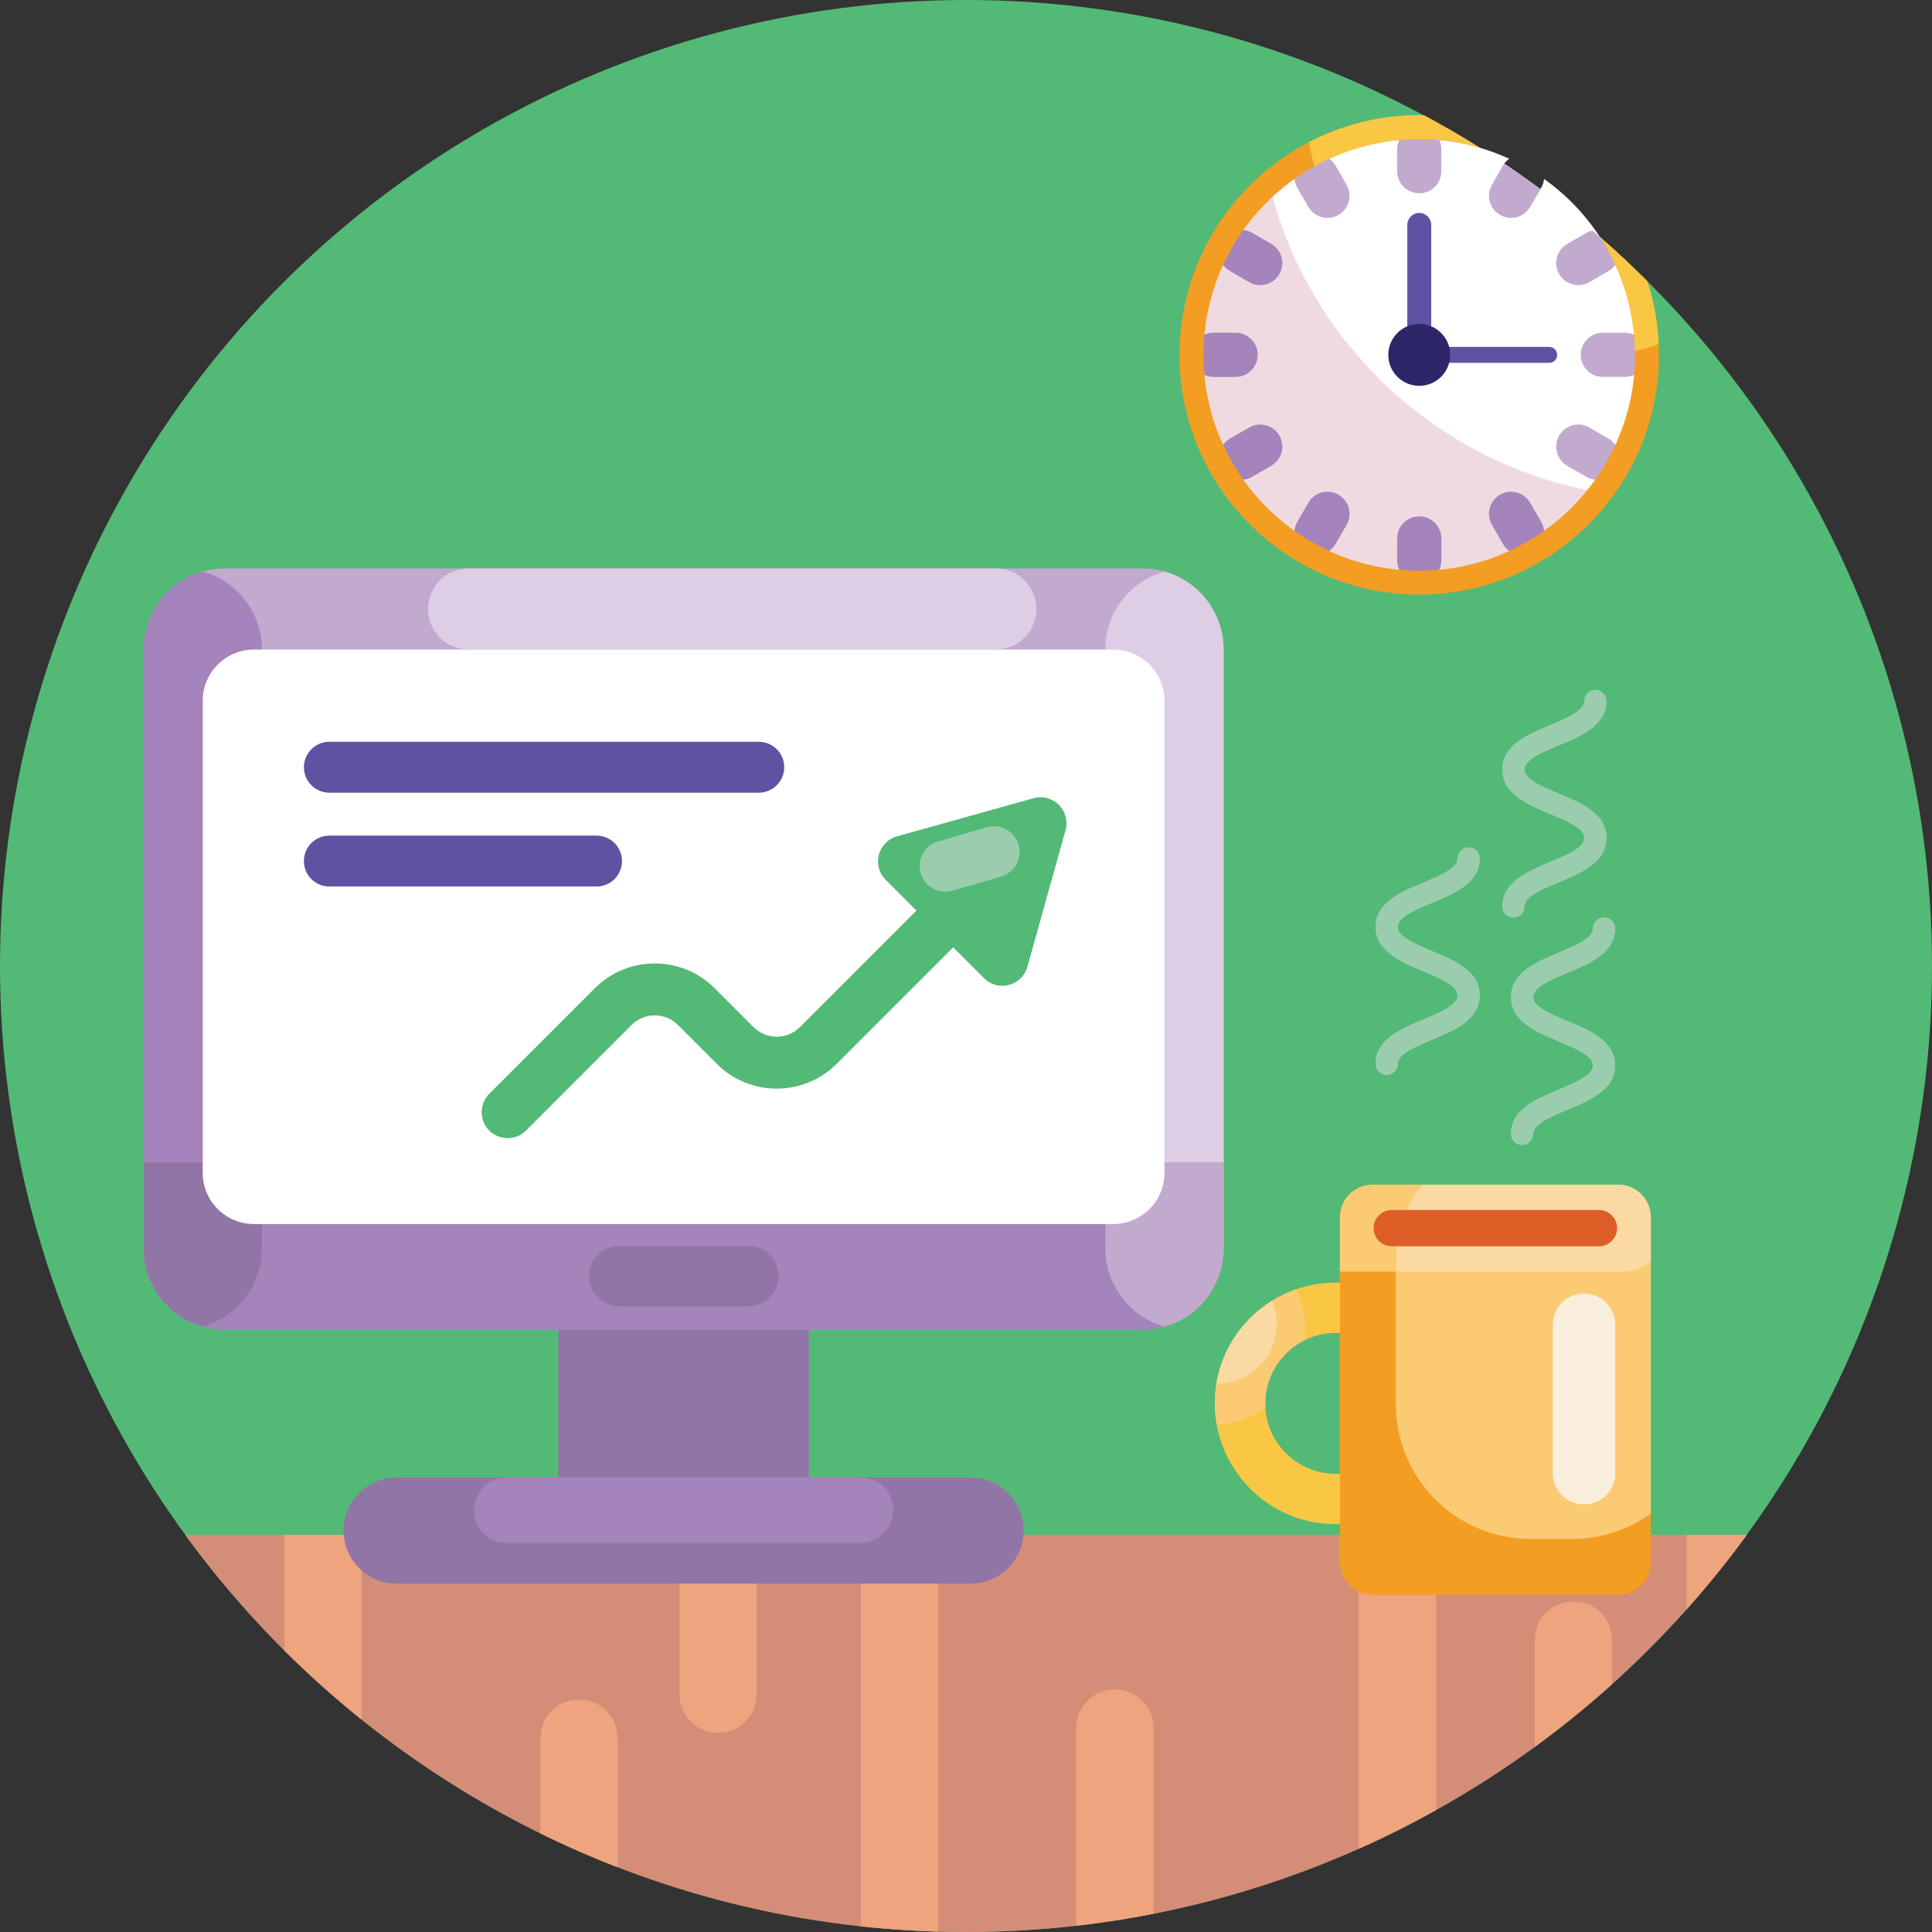 <svg id="Icons" enable-background="new 0 0 512 512" height="512" viewBox="0 0 512 512" width="512" xmlns="http://www.w3.org/2000/svg"><rect x="0" y="0" width="512" height="512" fill="#333333" stroke="none"/><g><circle cx="256" cy="256" fill="#53b976" r="256"/><g><g><path d="m462.93 406.75c-46.56 63.8-121.91 105.25-206.93 105.25s-160.37-41.45-206.93-105.25z" fill="#d48d77"/><g fill="#eea47d"><path d="m380.58 406.75v72.95c-6.668 3.708-13.507 7.145-20.48 10.25v-83.2z"/><path d="m462.92 406.75c-4.978 6.838-10.303 13.422-15.94 19.73v-19.73z"/><path d="m200.532 406.75v42.24c0 5.66-4.59 10.25-10.25 10.25-5.65 0-10.24-4.59-10.24-10.25v-42.24z"/><path d="m305.71 457.94v49.23c-6.74 1.33-13.57 2.39-20.49 3.17v-52.4c0-5.65 4.59-10.24 10.24-10.24 5.656.004 10.249 4.576 10.25 10.24z"/><path d="m427.21 434.63v11.68c-6.53 5.9-13.37 11.45-20.49 16.63v-28.31c.528-13.576 19.964-13.571 20.49 0z"/><path d="m248.63 406.75v105.14c-6.849-.186-13.674-.653-20.48-1.39v-103.75z"/><path d="m163.68 460.62v34.23c-6.98-2.7-13.81-5.7-20.48-8.98v-25.25c.518-13.58 19.966-13.573 20.48 0z"/><path d="m95.83 407.27v48.44c-7.145-5.736-13.984-11.856-20.48-18.32v-30.12c0-.17 0-.35.01-.52h20.46c.01.18.01.35.01.52z"/></g></g><g><g fill="#9acdae"><path d="m367.48 284.897c-1.639 0-2.967-1.329-2.967-2.967 0-6.51 6.741-9.323 12.69-11.805 4.444-1.855 9.04-3.772 9.04-6.328 0-2.56-4.596-4.479-9.041-6.335-5.947-2.483-12.688-5.298-12.688-11.811s6.741-9.328 12.689-11.811c4.444-1.856 9.041-3.775 9.041-6.334 0-1.639 1.329-2.967 2.967-2.967 1.639 0 2.967 1.329 2.967 2.967 0 6.513-6.741 9.328-12.689 11.811-4.444 1.856-9.041 3.775-9.041 6.334s4.596 4.478 9.041 6.334c5.947 2.483 12.689 5.298 12.689 11.812 0 6.51-6.741 9.323-12.689 11.804-4.445 1.854-9.041 3.772-9.041 6.328-.001 1.64-1.329 2.968-2.968 2.968z"/><path d="m401.068 243.171c-1.639 0-2.967-1.329-2.967-2.967 0-6.51 6.741-9.323 12.69-11.805 4.444-1.855 9.04-3.772 9.04-6.328 0-2.56-4.596-4.479-9.041-6.335-5.947-2.483-12.688-5.298-12.688-11.811 0-6.512 6.741-9.328 12.688-11.811 4.445-1.856 9.041-3.775 9.041-6.335 0-1.639 1.329-2.967 2.967-2.967s2.967 1.329 2.967 2.967c0 6.513-6.741 9.328-12.689 11.812-4.445 1.856-9.041 3.775-9.041 6.334s4.596 4.478 9.041 6.334c5.947 2.483 12.689 5.298 12.689 11.812 0 6.51-6.741 9.323-12.689 11.804-4.445 1.855-9.041 3.772-9.041 6.329.001 1.638-1.328 2.967-2.967 2.967z"/><path d="m403.358 303.455c-1.639 0-2.967-1.329-2.967-2.967 0-6.51 6.741-9.323 12.69-11.805 4.444-1.854 9.04-3.772 9.04-6.328 0-2.56-4.596-4.479-9.041-6.335-5.947-2.483-12.688-5.298-12.688-11.811s6.741-9.328 12.689-11.811c4.444-1.856 9.041-3.775 9.041-6.334 0-1.639 1.329-2.967 2.967-2.967s2.967 1.329 2.967 2.967c0 6.513-6.741 9.328-12.689 11.811-4.444 1.856-9.041 3.775-9.041 6.334s4.596 4.478 9.041 6.334c5.947 2.483 12.689 5.298 12.689 11.812 0 6.51-6.741 9.323-12.689 11.804-4.445 1.854-9.041 3.772-9.041 6.328-.001 1.639-1.33 2.968-2.968 2.968z"/></g><g><g><path d="m335.291 371.915c0 .356.015.727.045 1.083.549 9.777 8.694 17.566 18.604 17.566h7.077v13.352h-7.077c-15.711 0-28.812-11.379-31.482-26.319-.341-1.84-.519-3.739-.519-5.682 0-13.99 9.006-25.889 21.527-30.236 3.279-1.142 6.81-1.766 10.474-1.766h7.077v13.352h-7.077c-2.938 0-5.697.682-8.175 1.884-6.186 3.043-10.474 9.407-10.474 16.766z" fill="#f9c744"/><path d="m345.914 352.51c0 .89-.045 1.78-.148 2.641-6.187 3.041-10.474 9.406-10.474 16.765 0 .356.015.727.045 1.083-3.679 2.626-8.1 4.288-12.878 4.599-.341-1.84-.519-3.739-.519-5.682 0-1.766.149-3.516.43-5.207 1.513-9.302 7.077-17.269 14.821-22.046 1.958-1.217 4.065-2.211 6.276-2.982 1.572 3.277 2.447 6.956 2.447 10.829z" fill="#fbcb74"/><path d="m338.377 350.744c0 8.827-7.151 15.964-15.964 15.964h-.045c1.513-9.302 7.077-17.269 14.821-22.046.758 1.884 1.188 3.931 1.188 6.082z" fill="#fbd9a3"/></g><g><path d="m437.482 322.6v91.42c0 4.777-3.872 8.649-8.65 8.649h-65.101c-4.777 0-8.649-3.872-8.649-8.649v-91.42c0-4.777 3.872-8.649 8.649-8.649h65.101c4.778 0 8.65 3.872 8.65 8.649z" fill="#f39e22"/><path d="m437.482 322.6v78.498c-5.875 4.243-13.071 6.736-20.874 6.736h-10.979c-19.717 0-35.71-15.993-35.71-35.71v-37.298c0-7.789 2.507-14.999 6.736-20.874h52.178c4.777-.001 8.649 3.871 8.649 8.648z" fill="#fbcb74"/><path d="m437.482 322.6v11.706c-1.988 1.662-4.555 2.67-7.373 2.67h-60.19v-2.151c0-7.789 2.507-14.999 6.736-20.874h52.178c4.777 0 8.649 3.872 8.649 8.649z" fill="#fbd9a3"/><path d="m376.655 313.951c-4.228 5.875-6.736 13.085-6.736 20.874v2.151h-14.836v-14.376c0-4.777 3.872-8.649 8.649-8.649z" fill="#fbcb74"/><path d="m423.741 320.662h-54.913c-2.654 0-4.805 2.151-4.805 4.805s2.151 4.805 4.805 4.805h54.913c2.654 0 4.805-2.151 4.805-4.805-.001-2.654-2.152-4.805-4.805-4.805z" fill="#dd5e26"/><path d="m419.786 398.681c4.566 0 8.268-3.702 8.268-8.268v-39.353c0-4.566-3.702-8.268-8.268-8.268s-8.268 3.702-8.268 8.268v39.353c0 4.566 3.702 8.268 8.268 8.268z" fill="#faefdc"/></g></g></g><g id="Clock_4_"><path d="m431.2 69.34c-2.34-2.2-4.73-4.35-7.15-6.46l-.01-.01c-5.11-4.45-10.38-8.69-15.83-12.72-3.14-2.33-6.33-4.58-9.58-6.76-2.16-1.45-4.34-2.87-6.55-4.26-2.7-1.7-5.45-3.36-8.22-4.95-2.53-.32-5.12-.49-7.74-.49-15.24 0-29.17 5.65-39.79 14.96-12.6 11.07-20.57 27.31-20.57 45.4 0 33.33 27.03 60.36 60.36 60.36 19.63 0 37.08-9.37 48.08-23.89 7.71-10.13 12.27-22.78 12.27-36.47 0-8.81-1.88-17.17-5.27-24.71z" fill="#f0dae2"/><path d="m436.47 94.05c0 13.69-4.56 26.34-12.27 36.47-43.18-7.19-77.75-39.77-87.87-81.87 3.42-2.99 7.17-5.6 11.21-7.77 8.5-4.59 18.24-7.19 28.58-7.19 2.62 0 5.21.17 7.74.49 2.77 1.59 5.52 3.25 8.22 4.95 2.72.79 5.35 1.77 7.88 2.95-.5.35-.95.79-1.33 1.31 3.25 2.18 6.44 4.43 9.58 6.76l.22-.37c.43-.75.68-1.55.76-2.36 5.87 4.17 10.92 9.42 14.86 15.46 2.42 2.11 4.81 4.26 7.15 6.46 3.15 7.02 5 14.75 5.24 22.88.02.61.03 1.22.03 1.83z" fill="#fff"/><g><path d="m376.117 97.216c-1.75 0-3.17-1.419-3.17-3.17v-34.441c0-1.751 1.419-3.17 3.17-3.17s3.17 1.419 3.17 3.17v34.442c-.001 1.75-1.42 3.169-3.17 3.169z" fill="#6052a3"/><path d="m410.558 96.16h-34.441c-1.167 0-2.113-.946-2.113-2.113s.946-2.113 2.113-2.113h34.441c1.167 0 2.113.946 2.113 2.113s-.946 2.113-2.113 2.113z" fill="#6052a3"/><circle cx="376.116" cy="94.046" fill="#2d2667" r="8.203"/></g><g><g><g><path d="m376.116 33.691c-3.235 0-5.858 2.623-5.858 5.858v5.817c0 3.235 2.623 5.858 5.858 5.858s5.858-2.623 5.858-5.858v-5.817c0-3.236-2.622-5.858-5.858-5.858z" fill="#c2aacf"/></g><g><path d="m376.116 136.839c-3.235 0-5.858 2.623-5.858 5.858v5.817c0 3.235 2.623 5.858 5.858 5.858s5.858-2.623 5.858-5.858v-5.817c0-3.235-2.622-5.858-5.858-5.858z" fill="#a583bb"/></g></g><g><g><path d="m345.946 41.775c-2.802 1.618-3.762 5.2-2.144 8.002l2.909 5.038c1.618 2.802 5.2 3.762 8.002 2.144s3.762-5.2 2.144-8.002l-2.909-5.038c-1.618-2.802-5.2-3.762-8.002-2.144z" fill="#c2aacf"/></g><g><path d="m397.52 131.104c-2.802 1.618-3.762 5.2-2.144 8.002l2.909 5.038c1.618 2.802 5.2 3.762 8.002 2.144s3.762-5.2 2.144-8.002l-2.909-5.038c-1.617-2.801-5.2-3.761-8.002-2.144z" fill="#a583bb"/></g></g><g><g><path d="m323.86 63.861c-1.618 2.802-.658 6.385 2.144 8.002l5.038 2.909c2.802 1.618 6.385.658 8.002-2.144 1.618-2.802.658-6.385-2.144-8.002l-5.038-2.909c-2.802-1.618-6.385-.658-8.002 2.144z" fill="#a583bb"/></g><g><path d="m413.189 115.436c-1.618 2.802-.658 6.385 2.144 8.002l5.038 2.909c2.802 1.618 6.385.658 8.002-2.144 1.618-2.802.658-6.385-2.144-8.002l-5.038-2.909c-2.802-1.618-6.384-.658-8.002 2.144z" fill="#c2aacf"/></g></g><g><g><path d="m315.775 94.032c0 3.235 2.623 5.858 5.858 5.858h5.817c3.235 0 5.858-2.623 5.858-5.858s-2.623-5.858-5.858-5.858h-5.817c-3.235 0-5.858 2.622-5.858 5.858z" fill="#a583bb"/></g><g><path d="m418.924 94.032c0 3.235 2.623 5.858 5.858 5.858h5.817c3.235 0 5.858-2.623 5.858-5.858s-2.623-5.858-5.858-5.858h-5.817c-3.235 0-5.858 2.622-5.858 5.858z" fill="#c2aacf"/></g></g><g><g><path d="m323.859 124.202c1.618 2.802 5.2 3.762 8.002 2.144l5.038-2.909c2.802-1.618 3.762-5.2 2.144-8.002s-5.2-3.762-8.002-2.144l-5.038 2.909c-2.801 1.618-3.761 5.2-2.144 8.002z" fill="#a583bb"/></g><g><path d="m429.12 67.43c-.19 1.79-1.21 3.46-2.89 4.43l-5.04 2.91c-2.8 1.62-6.38.66-8-2.14s-.66-6.39 2.14-8l5.04-2.91c.51-.29 1.04-.5 1.59-.63.7.58 1.39 1.18 2.08 1.78l.01.01c1.71 1.49 3.4 3 5.07 4.55z" fill="#c2aacf"/></g></g><g><g><path d="m345.946 146.289c2.802 1.618 6.385.658 8.002-2.144l2.909-5.038c1.618-2.802.658-6.385-2.144-8.002-2.802-1.618-6.385-.658-8.002 2.144l-2.909 5.038c-1.618 2.801-.658 6.384 2.144 8.002z" fill="#a583bb"/></g><g><path d="m408.21 50.15-2.69 4.67c-1.62 2.8-5.2 3.76-8 2.14s-3.76-5.2-2.14-8l2.9-5.04c.11-.19.22-.36.35-.53 3.25 2.18 6.44 4.43 9.58 6.76z" fill="#c2aacf"/></g></g></g><g><path d="m439.57 91.18c-.26-5.78-1.29-11.36-3-16.65-1.76-1.75-3.55-3.48-5.37-5.19-2.34-2.2-4.73-4.35-7.15-6.46 5.68 8.72 9.06 19.08 9.24 30.21.01.32.01.64.01.96 0 31.53-25.65 57.19-57.18 57.19-31.54 0-57.19-25.66-57.19-57.19 0-21.46 11.88-40.21 29.42-49.98 8.23-4.6 17.7-7.21 27.77-7.21 5.54 0 10.89.79 15.96 2.27-2.7-1.7-5.45-3.36-8.22-4.95-2.15-1.25-4.32-2.47-6.52-3.64h-.01c-.4-.02-.8-.02-1.21-.02-10.54 0-20.49 2.58-29.25 7.15-20.35 10.59-34.28 31.89-34.28 56.38 0 35.02 28.5 63.52 63.53 63.52 35.02 0 63.52-28.5 63.52-63.52 0-.96-.02-1.92-.07-2.87z" fill="#f39e22"/><g fill="#f9c744"><path d="m383.86 34.18c2.77 1.59 5.52 3.25 8.22 4.95-5.07-1.48-10.42-2.27-15.96-2.27-10.07 0-19.54 2.61-27.77 7.21-.3-1.06-.57-2.12-.81-3.19-.26-1.06-.48-2.13-.67-3.21 8.76-4.57 18.71-7.15 29.25-7.15.41 0 .82 0 1.22.02 2.2 1.17 4.37 2.39 6.52 3.64z"/><path d="m439.57 91.18c-1.03.37-2.08.71-3.13 1.04-1.04.31-2.09.6-3.15.87-.18-11.13-3.56-21.49-9.24-30.21 2.42 2.11 4.81 4.26 7.15 6.46 1.82 1.71 3.61 3.44 5.37 5.19 1.71 5.29 2.74 10.87 3 16.65z"/></g></g></g><g><g><path d="m201.385 325.159h-40.449c-7.162 0-12.967 5.806-12.967 12.967v53.416h66.383v-53.416c0-7.161-5.805-12.967-12.967-12.967z" fill="#9175a7"/><path d="m257.213 391.543h-152.104c-7.767 0-14.063 6.296-14.063 14.063s6.296 14.063 14.063 14.063h152.104c7.767 0 14.063-6.296 14.063-14.063s-6.296-14.063-14.063-14.063z" fill="#9175a7"/><path d="m228.053 391.543h-93.784c-4.789 0-8.671 3.882-8.671 8.671s3.882 8.671 8.671 8.671h93.784c4.789 0 8.671-3.882 8.671-8.671s-3.882-8.671-8.671-8.671z" fill="#a583bb"/><path d="m324.273 172.143v158.684c0 4.327-1.286 8.371-3.508 11.752-2.787 4.327-7.084 7.552-12.161 8.965-1.852.536-3.83.819-5.827.819h-243.231c-2.037 0-3.976-.283-5.827-.819-5.077-1.413-9.374-4.639-12.161-8.965-2.222-3.381-3.508-7.426-3.508-11.752v-158.684c0-1.998.282-3.976.809-5.827 2.007-7.182 7.65-12.853 14.861-14.861 1.852-.526 3.83-.809 5.827-.809h243.23c2.037 0 3.976.283 5.827.809 7.182 2.007 12.853 7.65 14.861 14.861.525 1.851.808 3.829.808 5.827z" fill="#c2aacf"/><path d="m69.398 172.143v158.684c0 4.327-1.286 8.371-3.518 11.752-2.787 4.327-7.084 7.552-12.161 8.965-5.077-1.413-9.374-4.639-12.161-8.965-2.222-3.381-3.508-7.426-3.508-11.752v-158.684c0-9.842 6.607-18.145 15.669-20.688 9.062 2.543 15.679 10.846 15.679 20.688z" fill="#a583bb"/><path d="m324.273 172.143v158.684c0 4.327-1.286 8.371-3.508 11.752-2.787 4.327-7.084 7.552-12.161 8.965-5.077-1.413-9.375-4.639-12.161-8.965-2.232-3.381-3.518-7.426-3.518-11.752v-158.684c0-9.871 6.646-18.174 15.679-20.688 9.023 2.514 15.669 10.816 15.669 20.688z" fill="#decee5"/><path d="m324.273 308.005v22.822c0 4.327-1.286 8.371-3.508 11.752-2.787 4.327-7.084 7.552-12.161 8.965-1.852.536-3.83.819-5.827.819h-243.231c-2.037 0-3.976-.283-5.827-.819-5.077-1.413-9.374-4.639-12.161-8.965-2.222-3.381-3.508-7.426-3.508-11.752v-22.822z" fill="#a583bb"/><path d="m69.398 308.005v22.822c0 4.327-1.286 8.371-3.518 11.752-2.787 4.327-7.084 7.552-12.161 8.965-5.077-1.413-9.374-4.639-12.161-8.965-2.222-3.381-3.508-7.426-3.508-11.752v-22.822z" fill="#9175a7"/><path d="m324.273 308.005v22.822c0 4.327-1.286 8.371-3.508 11.752-2.787 4.327-7.084 7.552-12.161 8.965-5.077-1.413-9.375-4.639-12.161-8.965-2.232-3.381-3.518-7.426-3.518-11.752v-22.822z" fill="#c2aacf"/><path d="m198.281 330.184h-34.239c-4.411 0-7.987 3.576-7.987 7.987s3.576 7.987 7.987 7.987h34.239c4.411 0 7.987-3.576 7.987-7.987 0-4.412-3.576-7.987-7.987-7.987z" fill="#9175a7"/><path d="m263.908 172.143h-139.71c-5.936 0-10.748-4.812-10.748-10.748s4.812-10.748 10.748-10.748h139.71c5.936 0 10.748 4.812 10.748 10.748s-4.812 10.748-10.748 10.748z" fill="#decee5"/></g><g><path d="m295.023 324.386h-227.724c-7.497 0-13.575-6.078-13.575-13.575v-125.093c0-7.497 6.078-13.575 13.575-13.575h227.725c7.497 0 13.575 6.078 13.575 13.575v125.093c-.001 7.497-6.079 13.575-13.576 13.575z" fill="#fff"/><g><g><path d="m280.616 213.301c-1.757-1.757-4.324-2.431-6.718-1.763l-36.193 10.102c-2.356.658-4.187 2.517-4.808 4.883s.061 4.884 1.791 6.614l8.178 8.178-30.879 30.879c-3.388 3.387-8.9 3.388-12.288 0l-10.299-10.301c-8.756-8.755-23.001-8.755-31.757 0l-27.974 27.974c-2.688 2.688-2.688 7.046 0 9.734 1.344 1.344 3.106 2.016 4.867 2.016 1.762 0 3.523-.672 4.867-2.016l27.974-27.974c3.388-3.388 8.9-3.388 12.288 0l10.301 10.301c8.754 8.755 23 8.755 31.756 0l30.879-30.879 8.178 8.178c1.307 1.307 3.065 2.016 4.868 2.016.582 0 1.169-.074 1.746-.225 2.366-.621 4.225-2.451 4.883-4.808l10.102-36.193c.669-2.392-.005-4.959-1.762-6.716z" fill="#53b976"/><path d="m265.307 232.295-12.88 3.757c-3.606 1.052-7.382-1.019-8.434-4.625s1.019-7.382 4.625-8.434l12.88-3.757c3.606-1.052 7.382 1.019 8.434 4.625 1.051 3.606-1.019 7.382-4.625 8.434z" fill="#9acdae"/></g><g fill="#6052a3"><path d="m201.088 210.068h-113.808c-3.725 0-6.744-3.019-6.744-6.744s3.019-6.744 6.744-6.744h113.809c3.725 0 6.744 3.019 6.744 6.744 0 3.724-3.02 6.744-6.745 6.744z"/><path d="m158.094 234.937h-70.814c-3.725 0-6.744-3.019-6.744-6.744s3.019-6.744 6.744-6.744h70.814c3.725 0 6.744 3.019 6.744 6.744 0 3.724-3.019 6.744-6.744 6.744z"/></g></g></g></g></g></g></svg>